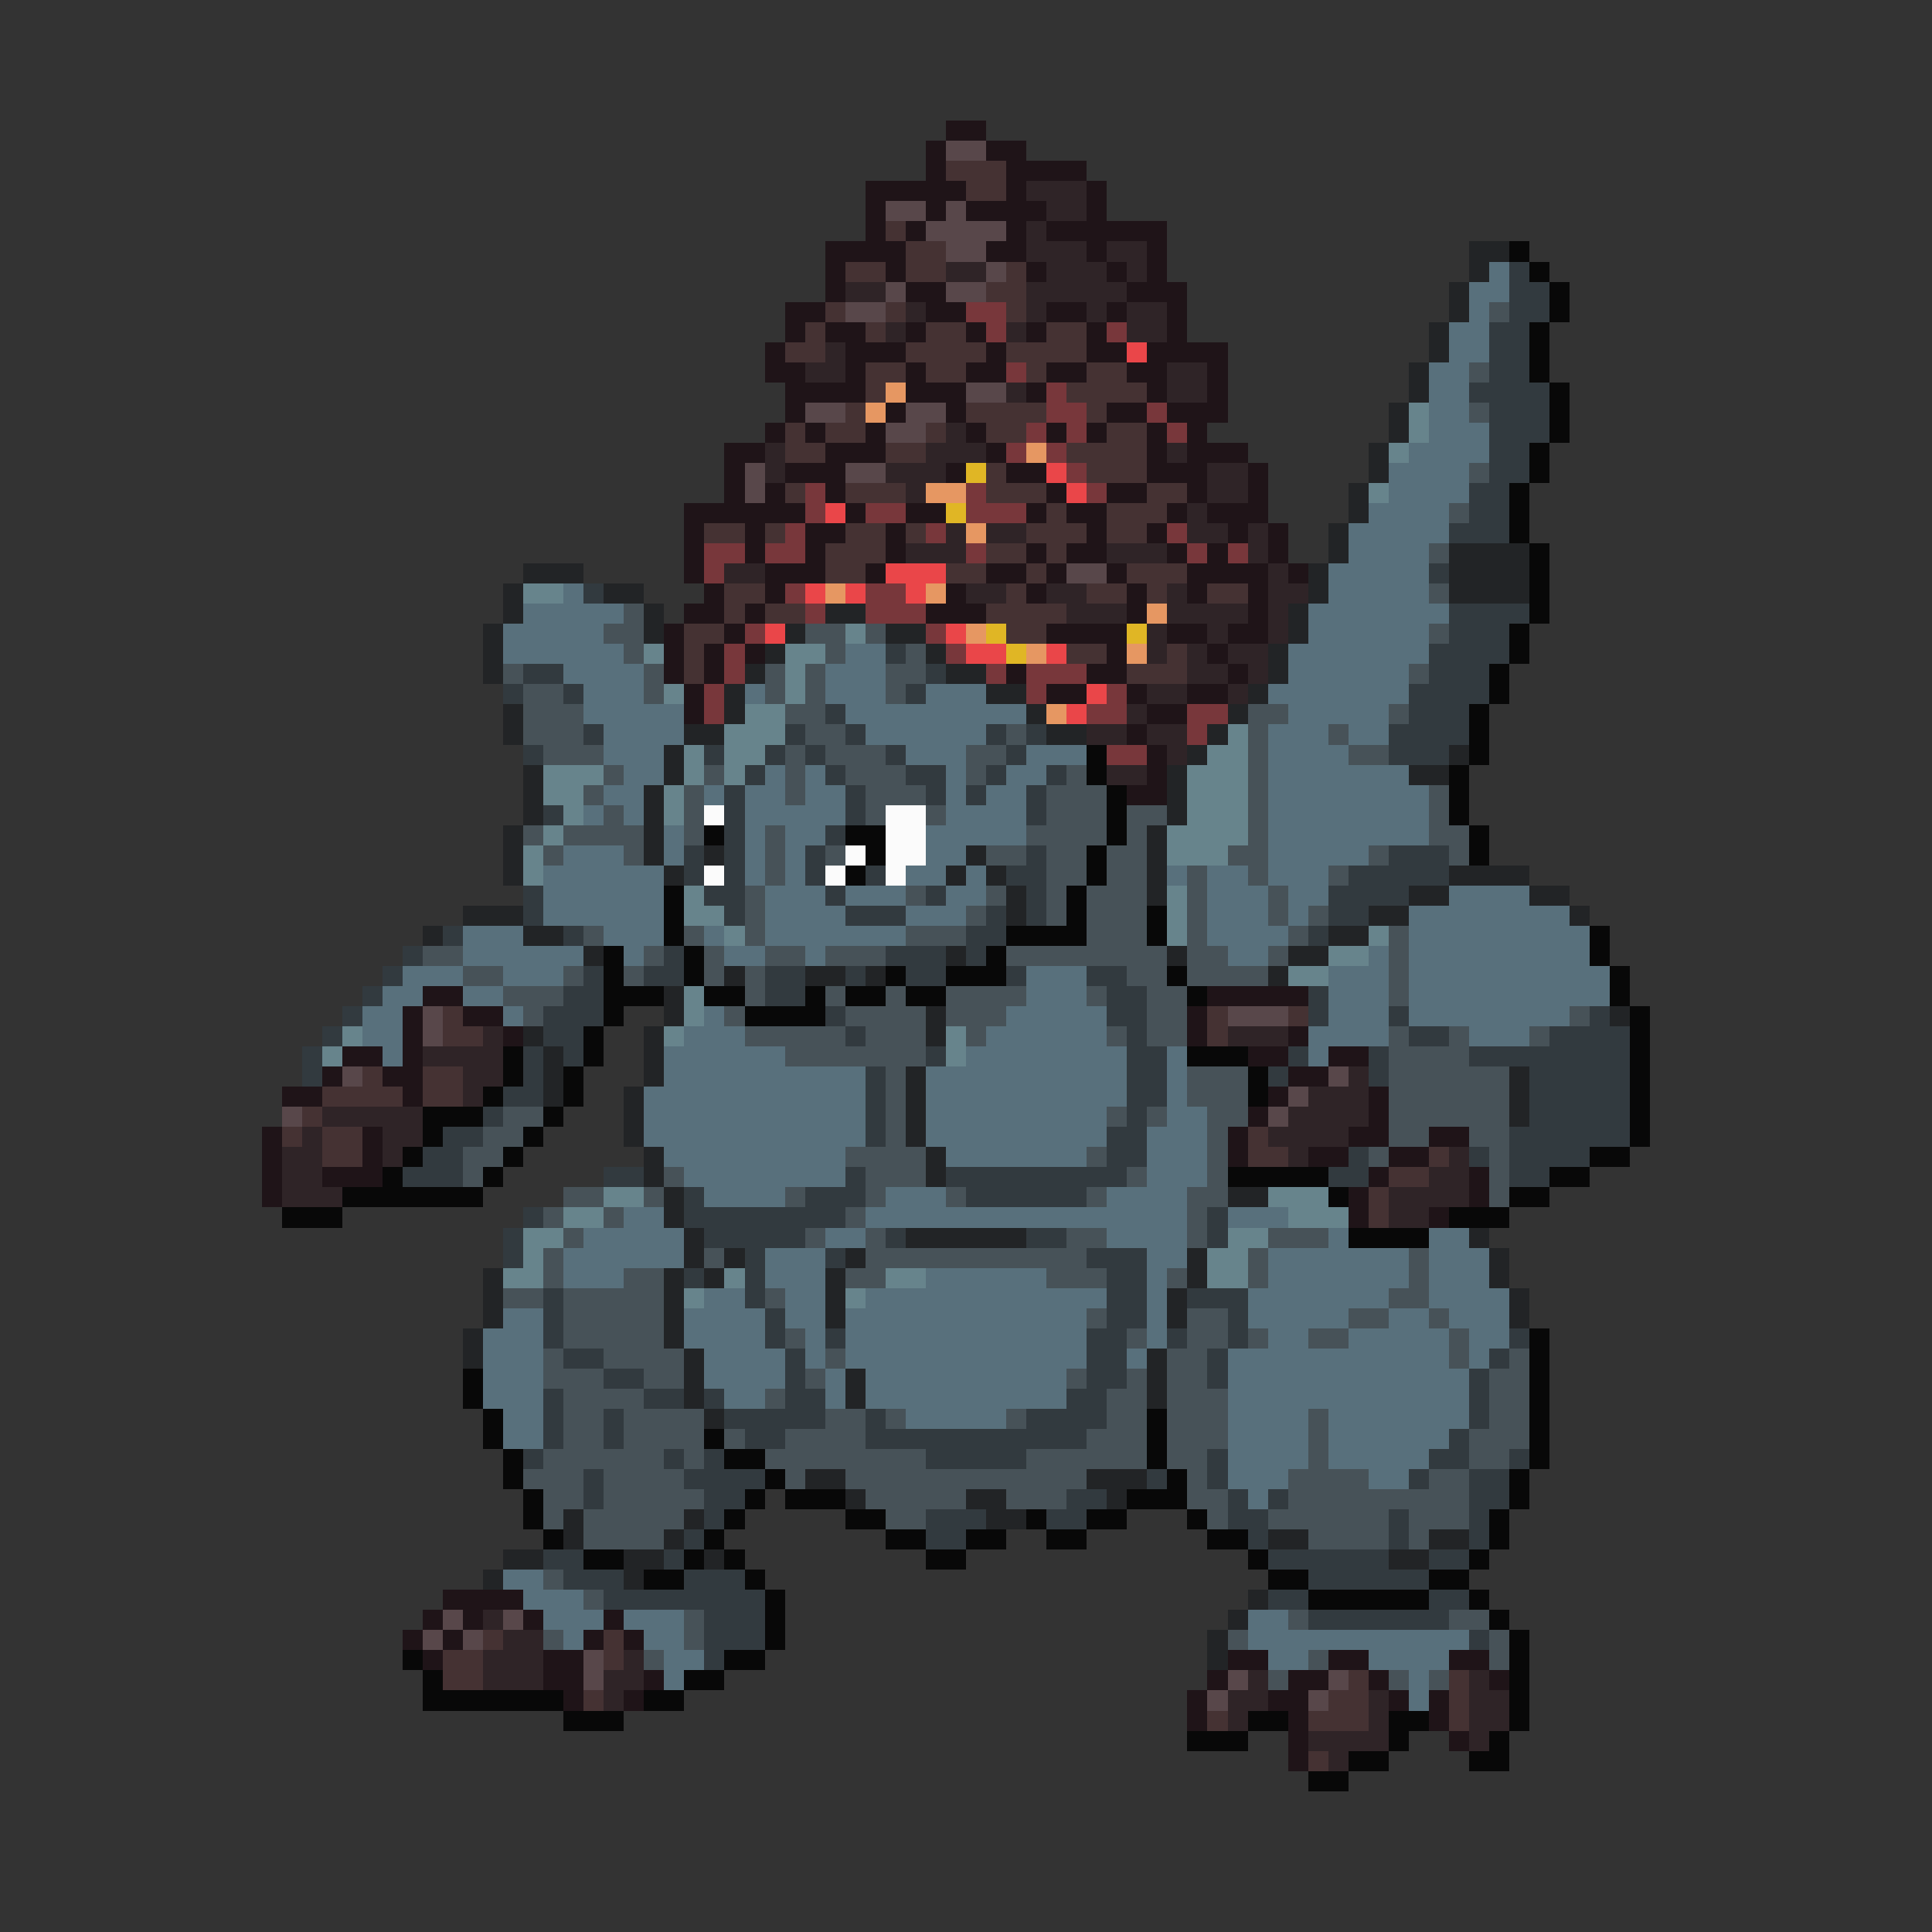 <svg xmlns="http://www.w3.org/2000/svg" viewBox="0 -0.5 96 96" shape-rendering="crispEdges">
<rect x="0" y="-0.5" width="96" height="96" fill="#333333" stroke="none"/>
<path stroke="#1f1418" d="M47 6h2M46 7h1M49 7h2M46 8h1M50 8h4M43 9h5M50 9h1M54 9h1M43 10h1M46 10h1M48 10h4M54 10h1M43 11h1M45 11h1M50 11h1M52 11h6M41 12h4M49 12h2M54 12h1M57 12h1M41 13h1M44 13h1M51 13h1M55 13h1M57 13h1M41 14h1M45 14h2M56 14h3M39 15h2M46 15h2M52 15h2M55 15h1M58 15h1M39 16h1M41 16h2M45 16h1M48 16h1M51 16h1M54 16h1M58 16h1M38 17h1M42 17h3M49 17h1M54 17h2M57 17h4M38 18h2M42 18h1M45 18h1M48 18h2M52 18h2M56 18h2M60 18h1M39 19h4M45 19h3M51 19h1M57 19h1M60 19h1M39 20h1M44 20h1M47 20h1M55 20h2M58 20h3M38 21h1M40 21h1M43 21h1M48 21h1M52 21h1M54 21h1M57 21h1M59 21h1M36 22h2M41 22h3M49 22h1M57 22h1M59 22h3M36 23h1M39 23h3M47 23h1M50 23h2M57 23h3M62 23h1M36 24h1M38 24h1M41 24h1M52 24h1M55 24h2M59 24h1M62 24h1M34 25h6M42 25h1M45 25h2M51 25h1M53 25h2M58 25h1M60 25h3M34 26h1M37 26h1M40 26h2M44 26h1M54 26h1M57 26h1M61 26h1M63 26h1M34 27h1M37 27h1M40 27h1M44 27h1M51 27h1M53 27h2M58 27h1M60 27h1M63 27h1M34 28h1M38 28h3M43 28h1M49 28h2M52 28h1M55 28h1M59 28h4M64 28h1M35 29h1M38 29h1M47 29h1M51 29h1M56 29h1M59 29h1M62 29h1M34 30h2M37 30h1M46 30h3M56 30h1M62 30h1M33 31h1M36 31h1M52 31h4M58 31h2M61 31h2M33 32h1M35 32h1M37 32h1M55 32h1M60 32h1M33 33h1M35 33h1M50 33h1M54 33h2M61 33h1M34 34h1M52 34h2M56 34h1M59 34h2M34 35h1M57 35h2M56 36h1M57 37h1M57 38h1M56 39h2M21 49h2M60 49h5M20 50h1M23 50h2M59 50h1M20 51h1M25 51h1M59 51h1M64 51h1M17 52h2M20 52h1M62 52h2M66 52h2M16 53h1M19 53h2M64 53h2M14 54h2M20 54h1M63 54h1M68 54h1M62 55h1M68 55h1M13 56h1M18 56h1M61 56h1M67 56h2M71 56h2M13 57h1M18 57h1M61 57h1M65 57h2M69 57h2M13 58h1M16 58h3M68 58h1M73 58h1M13 59h1M67 59h1M73 59h1M67 60h1M71 60h1M22 79h4M21 80h1M23 80h1M26 80h1M30 80h1M20 81h1M22 81h1M29 81h1M31 81h1M21 82h1M27 82h2M61 82h2M66 82h2M72 82h2M27 83h2M32 83h1M60 83h1M64 83h2M68 83h1M74 83h1M28 84h1M31 84h1M59 84h1M63 84h2M69 84h1M71 84h1M59 85h1M64 85h1M71 85h1M64 86h1M72 86h1M64 87h1" />
<path stroke="#58474a" d="M47 7h2M44 10h2M47 10h1M46 11h4M47 12h2M49 13h1M44 14h1M47 14h2M42 15h2M48 19h2M40 20h2M45 20h2M44 21h2M37 23h1M42 23h2M37 24h1M53 28h2M21 50h1M61 50h3M21 51h1M17 53h1M66 53h1M64 54h1M14 55h1M63 55h1M22 80h1M25 80h1M21 81h1M23 81h1M29 82h1M29 83h1M61 83h1M66 83h1M60 84h1M65 84h1" />
<path stroke="#453233" d="M47 8h3M48 9h2M44 11h1M45 12h2M42 13h2M45 13h2M50 13h1M49 14h2M41 15h1M44 15h1M50 15h1M40 16h1M43 16h1M46 16h2M52 16h2M39 17h2M45 17h4M50 17h4M43 18h2M46 18h2M51 18h1M54 18h2M43 19h1M53 19h4M42 20h1M48 20h4M54 20h1M39 21h1M41 21h2M46 21h1M49 21h2M55 21h2M39 22h2M44 22h2M53 22h4M49 23h1M54 23h3M39 24h1M42 24h3M49 24h3M57 24h2M52 25h1M55 25h3M35 26h2M38 26h1M42 26h2M45 26h1M51 26h3M55 26h2M41 27h3M49 27h2M52 27h1M41 28h2M47 28h2M51 28h1M56 28h3M36 29h2M50 29h1M54 29h2M57 29h1M60 29h2M36 30h1M38 30h2M49 30h4M34 31h2M50 31h2M34 32h1M53 32h2M58 32h1M34 33h1M56 33h3M22 50h1M60 50h1M64 50h1M22 51h2M60 51h1M18 53h1M21 53h2M16 54h4M21 54h2M15 55h1M14 56h1M16 56h2M62 56h1M16 57h2M62 57h2M71 57h1M69 58h2M68 59h1M68 60h1M24 81h1M30 81h1M22 82h2M30 82h1M22 83h2M67 83h1M72 83h1M29 84h1M66 84h2M72 84h1M60 85h1M65 85h3M72 85h1M65 87h1" />
<path stroke="#2f2427" d="M51 9h3M52 10h2M51 11h1M51 12h3M55 12h2M47 13h2M52 13h3M56 13h1M42 14h2M51 14h5M45 15h1M51 15h1M54 15h1M56 15h2M44 16h1M50 16h1M56 16h2M41 17h1M40 18h2M58 18h2M50 19h1M58 19h2M47 21h1M38 22h1M46 22h3M58 22h1M38 23h1M44 23h3M60 23h2M45 24h1M60 24h2M59 25h1M47 26h1M49 26h2M59 26h2M62 26h1M45 27h3M55 27h3M62 27h1M36 28h2M63 28h1M48 29h2M52 29h2M58 29h1M63 29h2M53 30h3M58 30h4M63 30h1M57 31h1M60 31h1M63 31h1M57 32h1M59 32h1M61 32h2M59 33h2M62 33h1M57 34h2M61 34h1M56 35h1M54 36h2M57 36h2M58 37h1M55 38h2M24 51h1M61 51h3M21 52h4M23 53h2M67 53h1M23 54h1M65 54h3M16 55h5M64 55h4M15 56h1M19 56h2M63 56h4M14 57h2M19 57h1M64 57h1M72 57h1M14 58h2M71 58h2M14 59h3M69 59h4M69 60h2M24 80h1M25 81h2M24 82h3M31 82h1M24 83h3M30 83h2M62 83h1M73 83h1M30 84h1M61 84h2M68 84h1M73 84h2M61 85h1M68 85h1M73 85h2M65 86h4M73 86h1M66 87h1" />
<path stroke="#222426" d="M73 12h2M73 13h1M72 14h1M72 15h1M71 16h1M71 17h1M70 18h1M70 19h1M69 20h1M69 21h1M68 22h1M68 23h1M67 24h1M67 25h1M66 26h1M66 27h1M72 27h4M26 28h3M65 28h1M72 28h4M25 29h1M30 29h2M65 29h1M72 29h4M25 30h1M32 30h1M41 30h2M64 30h1M24 31h1M32 31h1M39 31h1M44 31h2M64 31h1M24 32h1M38 32h1M46 32h1M63 32h1M24 33h1M37 33h1M47 33h2M63 33h1M36 34h1M49 34h2M62 34h1M25 35h1M36 35h1M51 35h1M61 35h1M25 36h1M34 36h2M52 36h2M60 36h1M33 37h1M59 37h1M72 37h1M26 38h1M33 38h1M58 38h1M70 38h2M26 39h1M32 39h1M58 39h1M26 40h1M32 40h1M58 40h1M25 41h1M32 41h1M57 41h1M25 42h1M32 42h1M35 42h1M48 42h1M57 42h1M25 43h1M33 43h1M47 43h1M49 43h1M57 43h1M72 43h4M50 44h1M57 44h1M70 44h2M76 44h2M23 45h3M50 45h1M68 45h2M78 45h1M21 46h1M26 46h2M66 46h2M29 47h1M47 47h1M58 47h1M64 47h2M36 48h1M40 48h2M43 48h1M63 48h1M33 49h1M33 50h1M46 50h1M80 50h1M26 51h1M32 51h1M46 51h1M27 52h1M32 52h1M27 53h1M32 53h1M45 53h1M75 53h1M27 54h1M31 54h1M45 54h1M75 54h1M31 55h1M45 55h1M75 55h1M31 56h1M45 56h1M32 57h1M46 57h1M32 58h1M46 58h1M33 59h1M61 59h2M33 60h1M34 61h1M45 61h6M73 61h1M34 62h1M36 62h1M42 62h1M59 62h1M74 62h1M24 63h1M33 63h1M35 63h1M41 63h1M59 63h1M74 63h1M24 64h1M33 64h1M41 64h1M58 64h1M75 64h1M24 65h1M33 65h1M41 65h1M58 65h1M75 65h1M23 66h1M33 66h1M23 67h1M34 67h1M57 67h1M34 68h1M42 68h1M57 68h1M34 69h1M42 69h1M57 69h1M35 70h1M40 73h2M54 73h3M42 74h1M48 74h2M55 74h1M28 75h1M34 75h1M49 75h2M28 76h1M33 76h1M63 76h2M71 76h2M25 77h2M31 77h2M35 77h1M69 77h2M24 78h1M31 78h1M62 79h1M61 80h1M60 81h1M60 82h1" />
<path stroke="#080808" d="M75 12h1M76 13h1M77 14h1M77 15h1M76 16h1M76 17h1M76 18h1M77 19h1M77 20h1M77 21h1M76 22h1M76 23h1M75 24h1M75 25h1M75 26h1M76 27h1M76 28h1M76 29h1M76 30h1M75 31h1M75 32h1M74 33h1M74 34h1M73 35h1M73 36h1M54 37h1M73 37h1M54 38h1M72 38h1M55 39h1M72 39h1M55 40h1M72 40h1M35 41h1M42 41h2M55 41h1M73 41h1M43 42h1M54 42h1M73 42h1M42 43h1M54 43h1M33 44h1M53 44h1M33 45h1M53 45h1M57 45h1M33 46h1M50 46h4M57 46h1M79 46h1M30 47h1M34 47h1M49 47h1M79 47h1M30 48h1M34 48h1M44 48h1M47 48h3M58 48h1M80 48h1M30 49h3M35 49h2M40 49h1M42 49h2M45 49h2M59 49h1M80 49h1M30 50h1M37 50h4M81 50h1M29 51h1M81 51h1M25 52h1M29 52h1M59 52h3M81 52h1M25 53h1M28 53h1M62 53h1M81 53h1M24 54h1M28 54h1M62 54h1M81 54h1M21 55h3M27 55h1M81 55h1M21 56h1M26 56h1M81 56h1M20 57h1M25 57h1M79 57h2M19 58h1M24 58h1M61 58h5M77 58h2M17 59h7M66 59h1M75 59h2M14 60h3M72 60h3M67 61h4M76 66h1M76 67h1M23 68h1M76 68h1M23 69h1M76 69h1M24 70h1M57 70h1M76 70h1M24 71h1M35 71h1M57 71h1M76 71h1M25 72h1M36 72h2M57 72h1M76 72h1M25 73h1M38 73h1M58 73h1M75 73h1M26 74h1M37 74h1M39 74h3M56 74h3M75 74h1M26 75h1M36 75h1M42 75h2M51 75h1M54 75h2M59 75h1M74 75h1M27 76h1M35 76h1M44 76h2M48 76h2M52 76h2M60 76h2M74 76h1M29 77h2M34 77h1M36 77h1M46 77h2M62 77h1M73 77h1M32 78h2M37 78h1M63 78h2M71 78h2M38 79h1M65 79h6M73 79h1M38 80h1M74 80h1M38 81h1M75 81h1M20 82h1M36 82h2M75 82h1M21 83h1M34 83h2M75 83h1M21 84h7M32 84h2M75 84h1M28 85h3M62 85h2M69 85h2M75 85h1M59 86h3M69 86h1M74 86h1M67 87h2M73 87h2M65 88h2" />
<path stroke="#58707c" d="M74 13h1M73 14h2M73 15h1M72 16h2M72 17h2M71 18h2M71 19h2M71 20h2M71 21h3M70 22h4M69 23h4M69 24h4M68 25h4M67 26h5M67 27h4M66 28h5M28 29h1M66 29h5M26 30h5M65 30h7M25 31h5M65 31h6M25 32h6M42 32h2M64 32h7M28 33h4M41 33h3M64 33h6M29 34h3M37 34h1M41 34h3M46 34h3M63 34h7M29 35h5M42 35h9M64 35h5M30 36h4M43 36h6M63 36h3M67 36h2M30 37h3M45 37h3M51 37h3M63 37h4M31 38h2M38 38h1M40 38h1M47 38h1M50 38h2M63 38h7M30 39h2M35 39h1M37 39h2M40 39h2M47 39h1M49 39h2M63 39h8M29 40h1M31 40h1M37 40h5M47 40h4M63 40h8M33 41h1M37 41h1M39 41h2M46 41h5M63 41h8M28 42h3M33 42h1M37 42h1M39 42h1M46 42h2M63 42h5M27 43h6M37 43h1M39 43h1M45 43h2M48 43h1M58 43h1M60 43h2M63 43h3M27 44h6M38 44h3M42 44h3M47 44h2M60 44h3M64 44h2M72 44h4M27 45h6M38 45h4M45 45h3M60 45h3M64 45h1M70 45h8M23 46h3M30 46h3M35 46h1M38 46h7M60 46h4M70 46h9M23 47h6M31 47h1M36 47h2M40 47h1M61 47h2M68 47h1M70 47h9M20 48h3M25 48h3M51 48h3M66 48h3M70 48h10M19 49h2M23 49h2M51 49h3M66 49h3M70 49h10M18 50h2M25 50h1M35 50h1M50 50h5M66 50h3M70 50h8M18 51h2M34 51h3M49 51h6M65 51h4M73 51h3M19 52h1M33 52h6M48 52h8M58 52h1M65 52h1M33 53h10M46 53h10M58 53h1M32 54h11M46 54h10M58 54h1M32 55h11M46 55h9M58 55h2M32 56h11M46 56h9M57 56h3M33 57h9M47 57h7M57 57h3M34 58h8M57 58h3M35 59h4M44 59h3M55 59h4M31 60h2M43 60h16M61 60h3M29 61h5M41 61h2M55 61h4M66 61h1M71 61h2M28 62h6M38 62h3M57 62h2M63 62h7M71 62h3M28 63h3M38 63h3M46 63h6M57 63h1M63 63h7M71 63h3M35 64h2M39 64h2M43 64h12M57 64h1M62 64h7M71 64h4M25 65h2M34 65h4M39 65h2M42 65h12M57 65h1M62 65h5M69 65h2M72 65h3M24 66h3M34 66h4M40 66h1M42 66h12M57 66h1M63 66h2M67 66h5M73 66h2M24 67h3M35 67h4M40 67h1M42 67h12M56 67h1M61 67h11M73 67h1M24 68h3M35 68h4M41 68h1M43 68h10M61 68h12M24 69h3M36 69h2M41 69h1M43 69h10M61 69h12M25 70h2M45 70h5M61 70h4M66 70h7M25 71h2M61 71h4M66 71h6M61 72h4M66 72h5M61 73h3M68 73h2M62 74h1M25 78h2M26 79h3M27 80h3M31 80h3M62 80h2M28 81h1M32 81h2M62 81h11M33 82h2M63 82h2M68 82h4M33 83h1M70 83h1M70 84h1" />
<path stroke="#323a3f" d="M75 13h1M75 14h2M75 15h2M74 16h2M74 17h2M74 18h2M73 19h4M74 20h3M74 21h3M74 22h2M74 23h2M73 24h2M73 25h2M72 26h3M71 28h1M29 29h1M72 30h4M72 31h3M44 32h1M71 32h4M26 33h2M46 33h1M71 33h3M25 34h1M28 34h1M45 34h1M70 34h4M41 35h1M70 35h3M29 36h1M39 36h1M42 36h1M49 36h1M51 36h1M69 36h4M26 37h1M35 37h1M38 37h1M40 37h1M44 37h1M50 37h1M69 37h3M37 38h1M41 38h1M45 38h2M49 38h1M52 38h1M36 39h1M42 39h1M46 39h1M48 39h1M51 39h1M27 40h1M36 40h1M42 40h1M51 40h1M36 41h1M41 41h1M34 42h1M36 42h1M40 42h1M51 42h1M69 42h3M34 43h1M36 43h1M40 43h1M43 43h1M50 43h2M67 43h5M26 44h1M35 44h2M41 44h1M46 44h1M51 44h1M66 44h4M26 45h1M36 45h1M42 45h3M49 45h1M51 45h1M66 45h2M22 46h1M28 46h1M48 46h2M65 46h1M20 47h1M33 47h1M44 47h3M48 47h1M19 48h1M29 48h1M32 48h2M38 48h2M42 48h1M45 48h2M50 48h1M54 48h2M18 49h1M28 49h2M38 49h2M55 49h2M65 49h1M17 50h1M27 50h3M41 50h1M55 50h2M65 50h1M69 50h1M79 50h1M16 51h1M27 51h2M42 51h1M56 51h1M70 51h2M77 51h4M15 52h1M26 52h1M28 52h1M46 52h1M56 52h2M64 52h1M68 52h1M73 52h8M15 53h1M26 53h1M43 53h1M56 53h2M63 53h1M68 53h1M76 53h5M25 54h2M43 54h1M56 54h2M76 54h5M24 55h1M43 55h1M56 55h1M76 55h5M22 56h2M43 56h1M55 56h2M75 56h6M21 57h2M55 57h2M67 57h1M73 57h1M75 57h4M20 58h3M30 58h2M42 58h1M47 58h9M66 58h2M75 58h2M34 59h1M40 59h3M48 59h6M26 60h1M34 60h8M60 60h1M25 61h1M35 61h5M44 61h1M51 61h2M60 61h1M25 62h1M37 62h1M41 62h1M54 62h3M34 63h1M37 63h1M55 63h2M27 64h1M37 64h1M55 64h2M59 64h3M27 65h1M38 65h1M55 65h2M61 65h1M27 66h1M38 66h1M41 66h1M54 66h2M58 66h1M61 66h1M75 66h1M28 67h2M39 67h1M54 67h2M60 67h1M74 67h1M30 68h2M39 68h1M54 68h2M60 68h1M73 68h1M27 69h1M32 69h2M35 69h1M39 69h2M53 69h2M73 69h1M27 70h1M30 70h1M36 70h5M43 70h1M51 70h4M73 70h1M27 71h1M30 71h1M37 71h2M43 71h11M72 71h1M26 72h1M33 72h1M35 72h1M46 72h5M60 72h1M71 72h2M75 72h1M29 73h1M34 73h4M57 73h1M60 73h1M70 73h1M73 73h2M29 74h1M35 74h2M53 74h2M61 74h1M63 74h1M73 74h2M35 75h1M46 75h3M52 75h2M61 75h2M69 75h1M73 75h1M34 76h1M46 76h2M62 76h1M69 76h1M73 76h1M27 77h2M33 77h1M63 77h6M71 77h2M28 78h3M34 78h3M65 78h6M30 79h8M63 79h2M71 79h2M35 80h3M65 80h7M35 81h3M73 81h1M35 82h1" />
<path stroke="#78373b" d="M48 15h2M49 16h1M55 16h1M50 18h1M52 19h1M52 20h2M57 20h1M51 21h1M53 21h1M58 21h1M50 22h1M52 22h1M53 23h1M40 24h1M48 24h1M54 24h1M40 25h1M43 25h2M48 25h3M39 26h1M46 26h1M58 26h1M35 27h2M38 27h2M48 27h1M59 27h1M61 27h1M35 28h1M39 29h1M43 29h2M40 30h1M43 30h3M37 31h1M46 31h1M36 32h1M47 32h1M36 33h1M49 33h1M51 33h3M35 34h1M51 34h1M55 34h1M35 35h1M54 35h2M59 35h2M59 36h1M55 37h2" />
<path stroke="#475258" d="M74 15h1M73 18h1M73 20h1M73 23h1M72 25h1M71 27h1M71 29h1M31 30h1M30 31h2M40 31h2M43 31h1M71 31h1M31 32h1M41 32h1M45 32h1M25 33h1M32 33h1M38 33h1M40 33h1M44 33h2M70 33h1M26 34h2M32 34h1M38 34h1M40 34h1M44 34h1M26 35h3M39 35h2M62 35h2M69 35h1M26 36h3M40 36h2M50 36h1M62 36h1M66 36h1M27 37h3M39 37h1M41 37h3M48 37h2M62 37h1M67 37h2M30 38h1M35 38h1M39 38h1M42 38h3M48 38h1M53 38h1M62 38h1M29 39h1M34 39h1M39 39h1M43 39h3M52 39h3M62 39h1M71 39h1M30 40h1M34 40h1M43 40h1M46 40h1M52 40h3M56 40h2M62 40h1M71 40h1M26 41h1M28 41h4M34 41h1M38 41h1M51 41h4M56 41h1M62 41h1M71 41h2M27 42h1M31 42h1M38 42h1M41 42h1M49 42h2M52 42h2M55 42h2M61 42h2M68 42h1M72 42h1M38 43h1M52 43h2M55 43h2M59 43h1M62 43h1M66 43h1M37 44h1M45 44h1M49 44h1M52 44h1M54 44h3M59 44h1M63 44h1M37 45h1M48 45h1M52 45h1M54 45h3M59 45h1M63 45h1M65 45h1M29 46h1M34 46h1M37 46h1M45 46h3M54 46h3M59 46h1M64 46h1M69 46h1M21 47h2M32 47h1M35 47h1M38 47h2M41 47h3M50 47h8M59 47h2M63 47h1M69 47h1M23 48h2M28 48h1M31 48h1M35 48h1M37 48h1M56 48h2M59 48h4M69 48h1M25 49h3M37 49h1M41 49h1M44 49h1M47 49h4M54 49h1M57 49h2M69 49h1M26 50h1M36 50h1M42 50h4M47 50h3M57 50h2M78 50h1M37 51h5M43 51h3M48 51h1M55 51h1M57 51h2M69 51h1M72 51h1M76 51h1M39 52h7M69 52h4M44 53h1M59 53h3M69 53h6M44 54h1M59 54h3M69 54h6M25 55h2M44 55h1M55 55h1M57 55h1M60 55h2M69 55h6M24 56h2M44 56h1M60 56h1M69 56h2M73 56h2M23 57h2M42 57h4M54 57h1M60 57h1M68 57h1M74 57h1M23 58h1M33 58h1M43 58h3M56 58h1M60 58h1M74 58h1M28 59h2M32 59h1M39 59h1M43 59h1M47 59h1M54 59h1M59 59h2M74 59h1M27 60h1M30 60h1M42 60h1M59 60h1M28 61h1M40 61h1M43 61h1M53 61h2M59 61h1M63 61h3M27 62h1M35 62h1M43 62h11M62 62h1M70 62h1M27 63h1M31 63h2M42 63h2M52 63h3M58 63h1M62 63h1M70 63h1M25 64h2M28 64h5M38 64h1M69 64h2M28 65h5M54 65h1M59 65h2M67 65h2M71 65h1M28 66h5M39 66h1M56 66h1M59 66h2M62 66h1M65 66h2M72 66h1M27 67h1M30 67h4M41 67h1M58 67h2M72 67h1M75 67h1M27 68h3M32 68h2M40 68h1M53 68h1M56 68h1M58 68h2M74 68h2M28 69h4M38 69h1M55 69h2M58 69h3M74 69h2M28 70h2M31 70h4M41 70h2M44 70h1M50 70h1M55 70h2M58 70h3M65 70h1M74 70h2M28 71h2M31 71h4M36 71h1M39 71h4M54 71h3M58 71h3M65 71h1M73 71h3M27 72h6M34 72h1M38 72h8M51 72h6M58 72h2M65 72h1M73 72h2M26 73h3M30 73h4M39 73h1M42 73h12M59 73h1M64 73h4M71 73h2M27 74h2M30 74h5M43 74h5M50 74h3M59 74h2M64 74h9M27 75h1M29 75h5M44 75h2M60 75h1M63 75h6M70 75h3M29 76h4M65 76h4M70 76h1M27 78h1M29 79h1M34 80h1M64 80h1M72 80h2M27 81h1M34 81h1M61 81h1M74 81h1M32 82h1M65 82h1M74 82h1M63 83h1M69 83h1M71 83h1" />
<path stroke="#ea4649" d="M56 17h1M52 23h1M53 24h1M41 25h1M44 28h3M40 29h1M42 29h1M45 29h1M38 31h1M47 31h1M48 32h2M52 32h1M54 34h1M53 35h1" />
<path stroke="#e69762" d="M44 19h1M43 20h1M51 22h1M46 24h2M48 26h1M41 29h1M46 29h1M57 30h1M48 31h1M51 32h1M56 32h1M52 35h1" />
<path stroke="#67848c" d="M70 20h1M70 21h1M69 22h1M68 24h1M26 29h2M42 31h1M32 32h1M39 32h2M39 33h1M33 34h1M39 34h1M37 35h2M36 36h3M61 36h1M34 37h1M36 37h2M60 37h2M27 38h3M34 38h1M36 38h1M59 38h3M27 39h2M33 39h1M59 39h3M28 40h1M33 40h1M59 40h3M27 41h1M58 41h4M26 42h1M58 42h3M26 43h1M34 44h1M58 44h1M34 45h2M58 45h1M36 46h1M58 46h1M68 46h1M66 47h2M64 48h2M34 49h1M34 50h1M17 51h1M33 51h1M47 51h1M16 52h1M47 52h1M30 59h2M63 59h3M28 60h2M64 60h3M26 61h2M61 61h2M26 62h1M60 62h2M25 63h2M36 63h1M44 63h2M60 63h2M34 64h1M42 64h1" />
<path stroke="#e0b625" d="M48 23h1M47 25h1M49 31h1M56 31h1M50 32h1" />
<path stroke="#fbfbfb" d="M35 40h1M44 40h2M44 41h2M42 42h1M44 42h2M35 43h1M41 43h1M44 43h1" />
</svg>